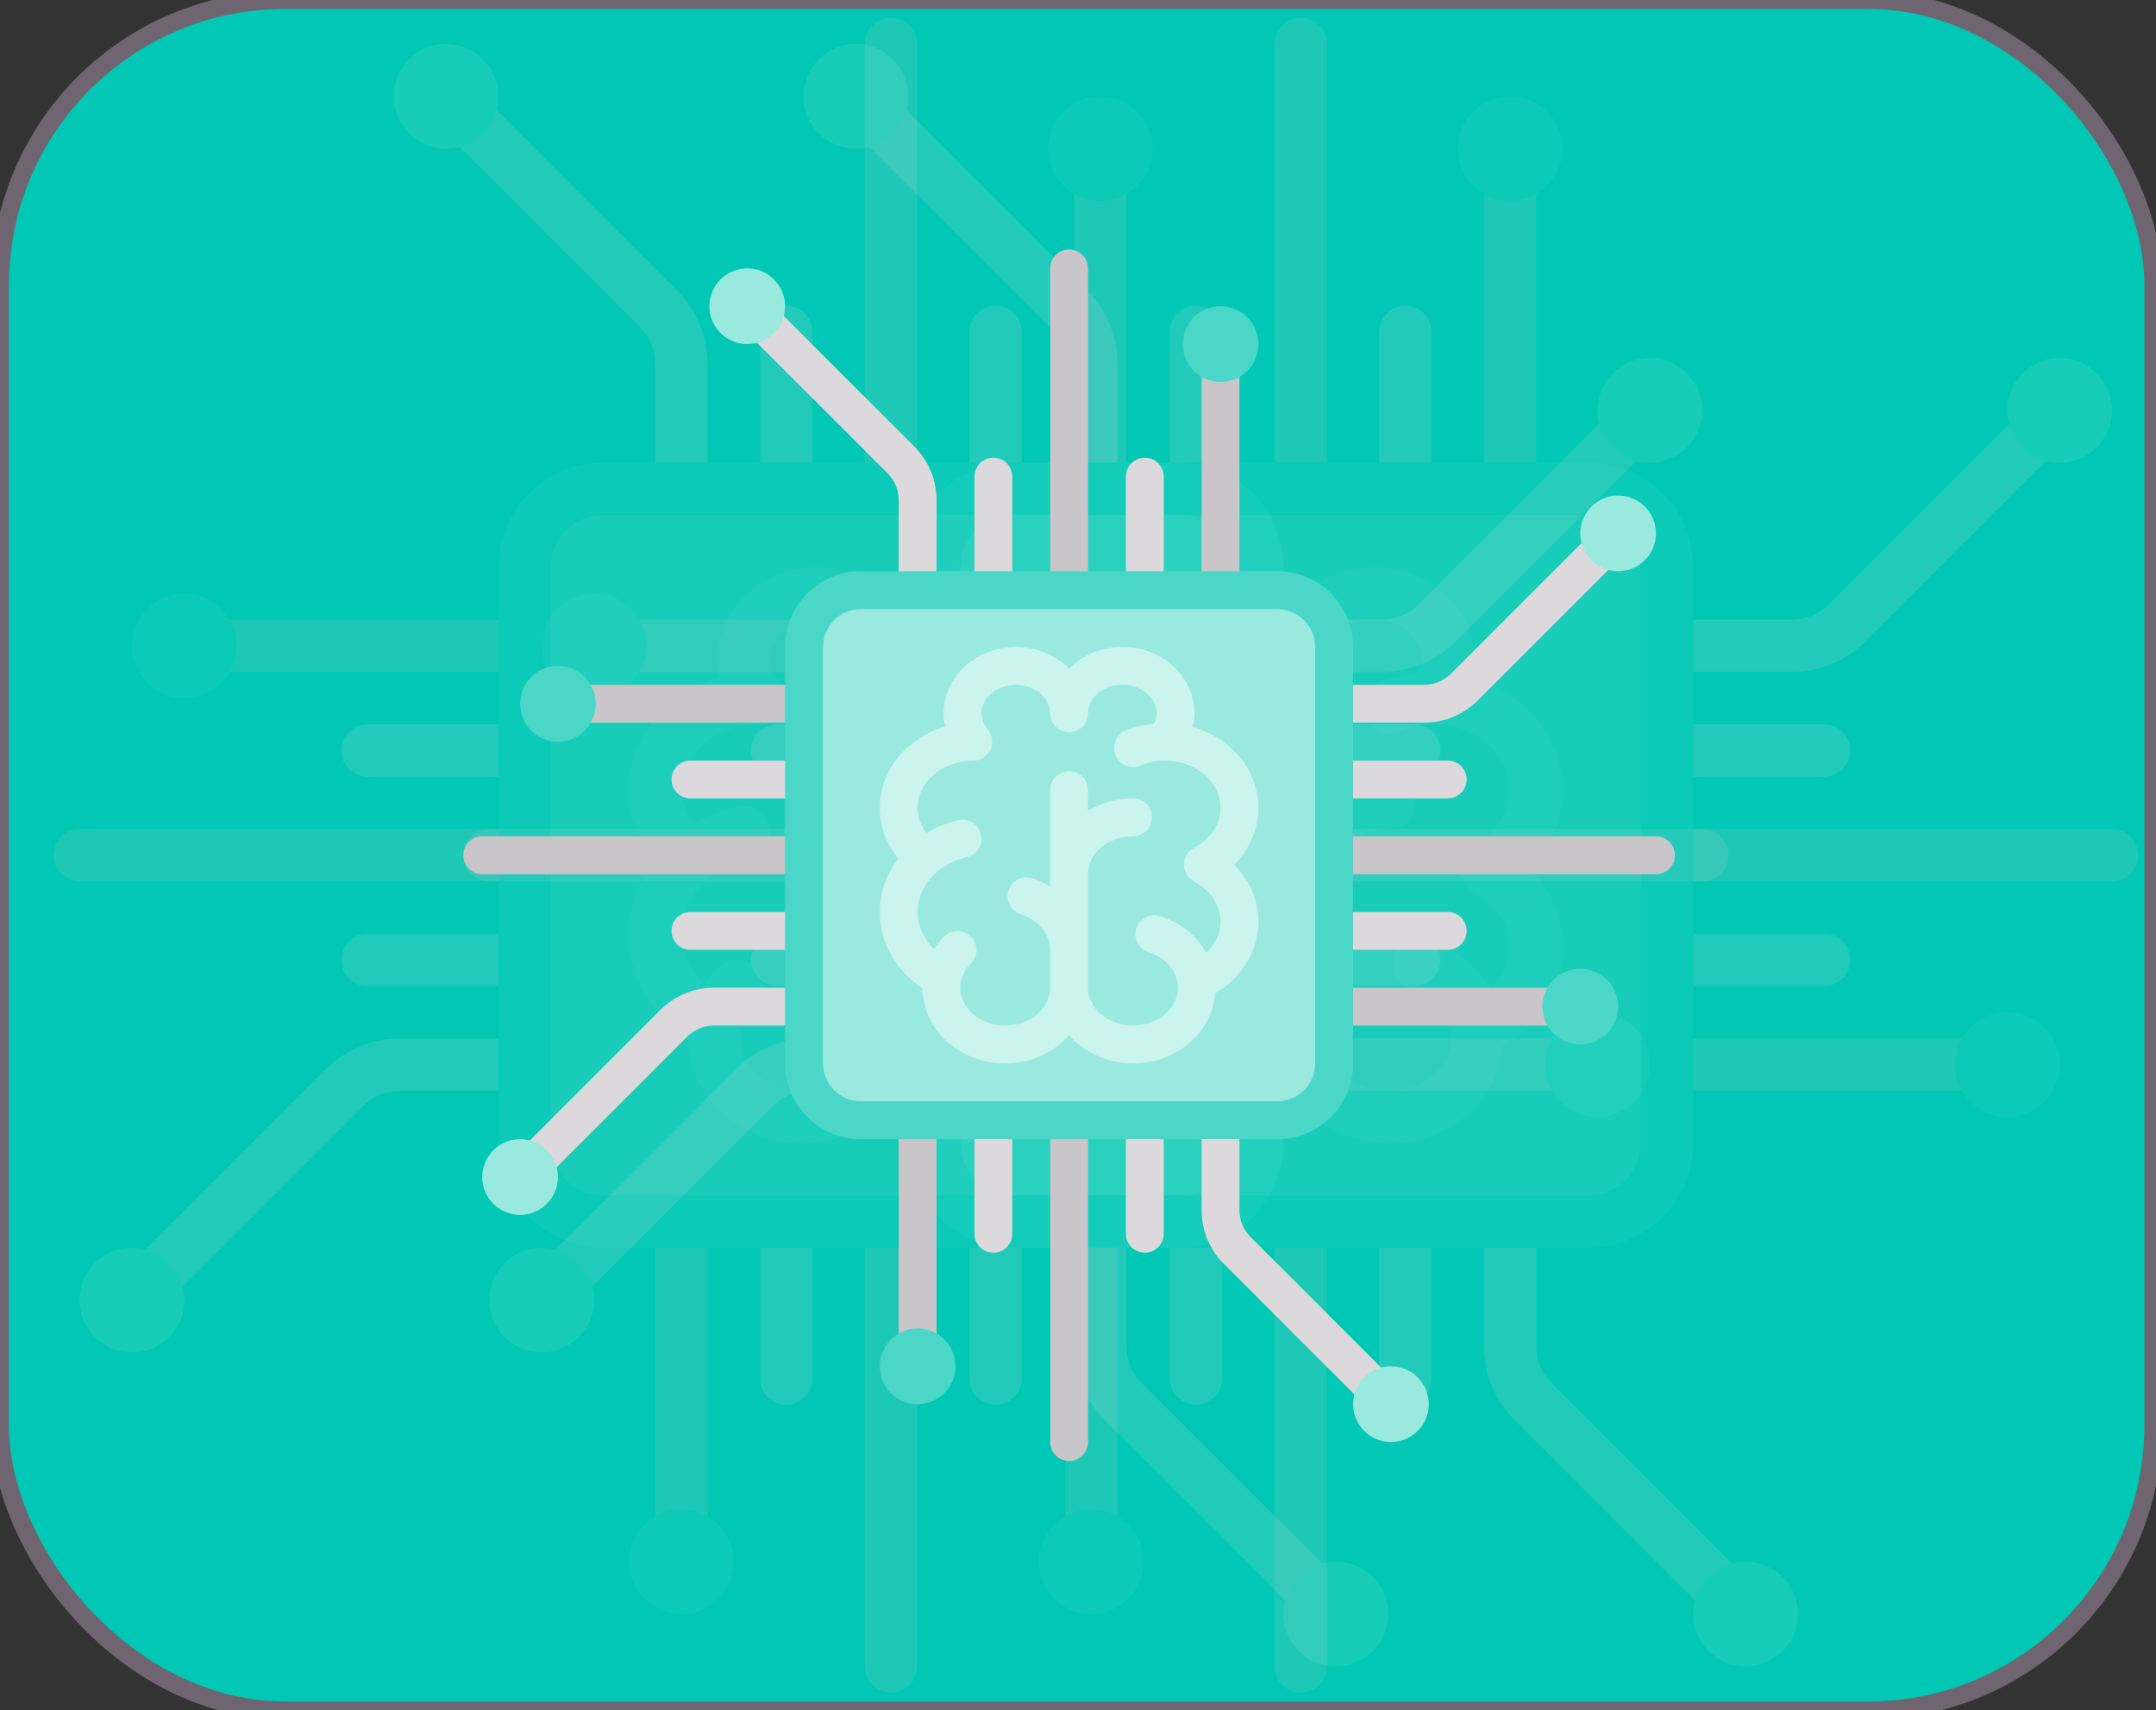 <svg width="121" height="96" viewBox="0 0 121 96" fill="none" xmlns="http://www.w3.org/2000/svg">
<rect x="0" y="0" width="121" height="96" fill="#333333" stroke="none"/>
<rect width="120.847" height="96" rx="16" fill="#00C8B4"/>
<rect width="120.847" height="96" rx="16" stroke="#6F6571"/>
<g opacity="0.15">
<path d="M8.445 74.007L6.368 71.93L18.296 60.002C19.388 58.909 20.902 58.281 22.449 58.281H30.906V61.219H22.449C21.676 61.219 20.919 61.532 20.372 62.079L8.445 74.007Z" fill="#DBD9DC"/>
<path d="M77.551 37.719H69.094V34.781H77.551C78.324 34.781 79.081 34.468 79.628 33.921L91.555 21.993L93.632 24.07L81.705 35.998C80.611 37.091 79.098 37.719 77.551 37.719Z" fill="#DBD9DC"/>
<path d="M39.719 28.906H36.781V20.45C36.781 19.666 36.476 18.928 35.92 18.373L23.993 6.445L26.07 4.368L37.998 16.296C39.108 17.407 39.719 18.882 39.719 20.45V28.906Z" fill="#DBD9DC"/>
<path d="M73.93 91.632L62.002 79.704C60.892 78.593 60.281 77.118 60.281 75.55V67.094H63.219V75.55C63.219 76.334 63.524 77.072 64.079 77.627L76.007 89.555L73.93 91.632Z" fill="#DBD9DC"/>
<path d="M63.219 8.344H60.281V28.906H63.219V8.344Z" fill="#C9C6CA"/>
<path d="M39.719 67.094H36.781V87.656H39.719V67.094Z" fill="#C9C6CA"/>
<path d="M30.906 34.781H10.344V37.719H30.906V34.781Z" fill="#C9C6CA"/>
<path d="M89.656 58.281H69.094V61.219H89.656V58.281Z" fill="#C9C6CA"/>
<path d="M54.406 77.375V18.625C54.406 17.814 55.064 17.156 55.875 17.156C56.686 17.156 57.344 17.814 57.344 18.625V77.375C57.344 78.186 56.686 78.844 55.875 78.844C55.064 78.844 54.406 78.186 54.406 77.375Z" fill="#DBD9DC"/>
<path d="M42.656 77.375V18.625C42.656 17.814 43.314 17.156 44.125 17.156C44.936 17.156 45.594 17.814 45.594 18.625V77.375C45.594 78.186 44.936 78.844 44.125 78.844C43.314 78.844 42.656 78.186 42.656 77.375Z" fill="#DBD9DC"/>
<path d="M48.531 93.531V2.469C48.531 1.657 49.189 1 50 1C50.811 1 51.469 1.657 51.469 2.469V93.531C51.469 94.343 50.811 95 50 95C49.189 95 48.531 94.343 48.531 93.531Z" fill="#C9C6CA"/>
<path d="M79.375 43.594H20.625C19.814 43.594 19.156 42.936 19.156 42.125C19.156 41.314 19.814 40.656 20.625 40.656H79.375C80.186 40.656 80.844 41.314 80.844 42.125C80.844 42.936 80.186 43.594 79.375 43.594Z" fill="#DBD9DC"/>
<path d="M79.375 55.344H20.625C19.814 55.344 19.156 54.686 19.156 53.875C19.156 53.064 19.814 52.406 20.625 52.406H79.375C80.186 52.406 80.844 53.064 80.844 53.875C80.844 54.686 80.186 55.344 79.375 55.344Z" fill="#DBD9DC"/>
<path d="M95.531 49.469H4.469C3.657 49.469 3 48.811 3 48C3 47.189 3.657 46.531 4.469 46.531H95.531C96.343 46.531 97 47.189 97 48C97 48.811 96.343 49.469 95.531 49.469Z" fill="#C9C6CA"/>
<path d="M66.156 70.031H33.844C30.599 70.031 27.969 67.401 27.969 64.156V31.844C27.969 28.599 30.599 25.969 33.844 25.969H66.156C69.401 25.969 72.031 28.599 72.031 31.844V64.156C72.031 67.401 69.401 70.031 66.156 70.031Z" fill="#4BD7C8"/>
<path d="M66.156 67.094H33.844C32.221 67.094 30.906 65.779 30.906 64.156V31.844C30.906 30.221 32.221 28.906 33.844 28.906H66.156C67.779 28.906 69.094 30.221 69.094 31.844V64.156C69.094 65.779 67.779 67.094 66.156 67.094Z" fill="#99E9DF"/>
<path d="M64.688 44.328C64.688 41.374 62.536 38.896 59.596 38.052C59.676 37.703 59.73 37.349 59.73 36.984C59.73 34.15 57.219 31.844 54.131 31.844C52.497 31.844 51.024 32.489 50 33.518C48.976 32.489 47.503 31.844 45.869 31.844C42.781 31.844 40.27 34.15 40.27 36.984C40.27 37.338 40.308 37.686 40.383 38.024C37.447 38.87 35.312 41.376 35.312 44.328C35.312 45.767 35.83 47.118 36.759 48.245C35.853 49.44 35.312 50.871 35.312 52.406C35.312 54.759 36.563 56.954 38.622 58.327C38.65 61.545 41.517 64.156 45.043 64.156C47.049 64.156 48.821 63.294 50 61.973C51.179 63.294 52.951 64.156 54.957 64.156C58.339 64.156 61.09 61.746 61.335 58.71C63.397 57.507 64.688 55.409 64.688 53.141C64.688 51.499 64.001 49.931 62.816 48.734C64.001 47.537 64.688 45.97 64.688 44.328ZM59.686 50.033C60.978 50.715 61.75 51.877 61.75 53.141C61.75 54.045 61.341 54.906 60.652 55.57C59.909 54.264 58.642 53.225 57.05 52.725C56.271 52.479 55.449 52.912 55.208 53.685C54.966 54.459 55.396 55.284 56.169 55.527C57.53 55.955 58.445 57.061 58.445 58.281C58.445 59.901 56.88 61.219 54.957 61.219C53.033 61.219 51.469 59.901 51.469 58.281V49.469C51.469 47.849 53.033 46.531 54.957 46.531C55.769 46.531 56.426 45.873 56.426 45.062C56.426 44.251 55.769 43.594 54.957 43.594C53.67 43.594 52.475 43.949 51.469 44.548V42.951C51.469 42.14 50.812 41.482 50 41.482C49.188 41.482 48.531 42.14 48.531 42.951V50.428C48.099 50.171 47.639 49.945 47.136 49.787C46.357 49.543 45.535 49.975 45.294 50.748C45.052 51.522 45.482 52.347 46.255 52.59C47.616 53.017 48.531 54.124 48.531 55.344V58.281C48.531 59.901 46.966 61.219 45.043 61.219C43.119 61.219 41.554 59.901 41.554 58.281C41.554 57.59 41.849 56.917 42.382 56.387C42.957 55.816 42.96 54.886 42.388 54.31C41.816 53.735 40.886 53.731 40.311 54.303C40.006 54.607 39.75 54.94 39.523 55.288C38.722 54.495 38.25 53.475 38.25 52.406C38.25 50.415 39.818 48.664 42.062 48.148C42.853 47.967 43.348 47.179 43.166 46.389C42.983 45.597 42.193 45.107 41.406 45.286C40.506 45.492 39.674 45.832 38.933 46.277C38.492 45.696 38.25 45.026 38.25 44.328C38.25 42.323 40.149 40.688 42.497 40.657C42.8 40.67 43.105 40.592 43.373 40.415C43.995 40.007 44.211 39.196 43.878 38.531C43.819 38.414 43.746 38.307 43.663 38.212C43.449 37.95 43.207 37.532 43.207 36.984C43.207 35.77 44.402 34.781 45.869 34.781C47.336 34.781 48.531 35.77 48.531 36.984C48.531 37.795 49.188 38.453 50 38.453C50.812 38.453 51.469 37.795 51.469 36.984C51.469 35.77 52.664 34.781 54.131 34.781C55.598 34.781 56.793 35.77 56.793 36.984C56.793 37.305 56.708 37.575 56.596 37.801C55.835 37.881 55.09 38.032 54.389 38.328C53.642 38.643 53.292 39.504 53.606 40.252C53.922 41 54.785 41.35 55.531 41.034C56.126 40.783 56.767 40.656 57.435 40.656C59.815 40.656 61.75 42.304 61.75 44.328C61.75 45.592 60.978 46.754 59.686 47.436C59.204 47.69 58.903 48.19 58.903 48.734C58.903 49.279 59.204 49.779 59.686 50.033Z" fill="#CCF4EF"/>
<path d="M10.344 39.188C11.966 39.188 13.281 37.872 13.281 36.25C13.281 34.628 11.966 33.312 10.344 33.312C8.721 33.312 7.406 34.628 7.406 36.25C7.406 37.872 8.721 39.188 10.344 39.188Z" fill="#4BD7C8"/>
<path d="M89.656 62.688C91.279 62.688 92.594 61.372 92.594 59.75C92.594 58.128 91.279 56.812 89.656 56.812C88.034 56.812 86.719 58.128 86.719 59.75C86.719 61.372 88.034 62.688 89.656 62.688Z" fill="#4BD7C8"/>
<path d="M7.406 75.906C9.029 75.906 10.344 74.591 10.344 72.969C10.344 71.346 9.029 70.031 7.406 70.031C5.784 70.031 4.469 71.346 4.469 72.969C4.469 74.591 5.784 75.906 7.406 75.906Z" fill="#99E9DF"/>
<path d="M92.594 25.969C94.216 25.969 95.531 24.654 95.531 23.031C95.531 21.409 94.216 20.094 92.594 20.094C90.971 20.094 89.656 21.409 89.656 23.031C89.656 24.654 90.971 25.969 92.594 25.969Z" fill="#99E9DF"/>
<path d="M61.75 11.281C63.372 11.281 64.688 9.966 64.688 8.344C64.688 6.721 63.372 5.406 61.75 5.406C60.128 5.406 58.812 6.721 58.812 8.344C58.812 9.966 60.128 11.281 61.75 11.281Z" fill="#4BD7C8"/>
<path d="M38.25 90.594C39.872 90.594 41.188 89.279 41.188 87.656C41.188 86.034 39.872 84.719 38.25 84.719C36.628 84.719 35.312 86.034 35.312 87.656C35.312 89.279 36.628 90.594 38.25 90.594Z" fill="#4BD7C8"/>
<path d="M25.031 8.344C26.654 8.344 27.969 7.029 27.969 5.406C27.969 3.784 26.654 2.469 25.031 2.469C23.409 2.469 22.094 3.784 22.094 5.406C22.094 7.029 23.409 8.344 25.031 8.344Z" fill="#99E9DF"/>
<path d="M74.969 93.531C76.591 93.531 77.906 92.216 77.906 90.594C77.906 88.971 76.591 87.656 74.969 87.656C73.346 87.656 72.031 88.971 72.031 90.594C72.031 92.216 73.346 93.531 74.969 93.531Z" fill="#99E9DF"/>
</g>
<g opacity="0.15">
<path d="M31.445 74.007L29.368 71.93L41.295 60.002C42.388 58.909 43.902 58.281 45.449 58.281H53.906V61.219H45.449C44.676 61.219 43.919 61.532 43.372 62.079L31.445 74.007Z" fill="#DBD9DC"/>
<path d="M100.551 37.719H92.094V34.781H100.551C101.324 34.781 102.081 34.468 102.628 33.921L114.555 21.993L116.632 24.07L104.705 35.998C103.611 37.091 102.098 37.719 100.551 37.719Z" fill="#DBD9DC"/>
<path d="M62.719 28.906H59.781V20.45C59.781 19.666 59.476 18.928 58.92 18.373L46.993 6.445L49.069 4.368L60.998 16.296C62.108 17.407 62.719 18.882 62.719 20.45V28.906Z" fill="#DBD9DC"/>
<path d="M96.93 91.632L85.002 79.704C83.892 78.593 83.281 77.118 83.281 75.55V67.094H86.219V75.55C86.219 76.334 86.524 77.072 87.079 77.627L99.007 89.555L96.93 91.632Z" fill="#DBD9DC"/>
<path d="M86.219 8.344H83.281V28.906H86.219V8.344Z" fill="#C9C6CA"/>
<path d="M62.719 67.094H59.781V87.656H62.719V67.094Z" fill="#C9C6CA"/>
<path d="M53.906 34.781H33.344V37.719H53.906V34.781Z" fill="#C9C6CA"/>
<path d="M112.656 58.281H92.094V61.219H112.656V58.281Z" fill="#C9C6CA"/>
<path d="M77.406 77.375V18.625C77.406 17.814 78.064 17.156 78.875 17.156C79.686 17.156 80.344 17.814 80.344 18.625V77.375C80.344 78.186 79.686 78.844 78.875 78.844C78.064 78.844 77.406 78.186 77.406 77.375Z" fill="#DBD9DC"/>
<path d="M65.656 77.375V18.625C65.656 17.814 66.314 17.156 67.125 17.156C67.936 17.156 68.594 17.814 68.594 18.625V77.375C68.594 78.186 67.936 78.844 67.125 78.844C66.314 78.844 65.656 78.186 65.656 77.375Z" fill="#DBD9DC"/>
<path d="M71.531 93.531V2.469C71.531 1.657 72.189 1 73 1C73.811 1 74.469 1.657 74.469 2.469V93.531C74.469 94.343 73.811 95 73 95C72.189 95 71.531 94.343 71.531 93.531Z" fill="#C9C6CA"/>
<path d="M102.375 43.594H43.625C42.814 43.594 42.156 42.936 42.156 42.125C42.156 41.314 42.814 40.656 43.625 40.656H102.375C103.186 40.656 103.844 41.314 103.844 42.125C103.844 42.936 103.186 43.594 102.375 43.594Z" fill="#DBD9DC"/>
<path d="M102.375 55.344H43.625C42.814 55.344 42.156 54.686 42.156 53.875C42.156 53.064 42.814 52.406 43.625 52.406H102.375C103.186 52.406 103.844 53.064 103.844 53.875C103.844 54.686 103.186 55.344 102.375 55.344Z" fill="#DBD9DC"/>
<path d="M118.531 49.469H27.469C26.657 49.469 26 48.811 26 48C26 47.189 26.657 46.531 27.469 46.531H118.531C119.343 46.531 120 47.189 120 48C120 48.811 119.343 49.469 118.531 49.469Z" fill="#C9C6CA"/>
<path d="M89.156 70.031H56.844C53.599 70.031 50.969 67.401 50.969 64.156V31.844C50.969 28.599 53.599 25.969 56.844 25.969H89.156C92.401 25.969 95.031 28.599 95.031 31.844V64.156C95.031 67.401 92.401 70.031 89.156 70.031Z" fill="#4BD7C8"/>
<path d="M89.156 67.094H56.844C55.221 67.094 53.906 65.779 53.906 64.156V31.844C53.906 30.221 55.221 28.906 56.844 28.906H89.156C90.779 28.906 92.094 30.221 92.094 31.844V64.156C92.094 65.779 90.779 67.094 89.156 67.094Z" fill="#99E9DF"/>
<path d="M87.688 44.328C87.688 41.374 85.536 38.896 82.596 38.052C82.676 37.703 82.731 37.349 82.731 36.984C82.731 34.15 80.219 31.844 77.131 31.844C75.497 31.844 74.024 32.489 73 33.518C71.976 32.489 70.503 31.844 68.869 31.844C65.781 31.844 63.27 34.15 63.27 36.984C63.27 37.338 63.308 37.686 63.383 38.024C60.447 38.87 58.312 41.376 58.312 44.328C58.312 45.767 58.83 47.118 59.759 48.245C58.853 49.44 58.312 50.871 58.312 52.406C58.312 54.759 59.563 56.954 61.622 58.327C61.65 61.545 64.517 64.156 68.043 64.156C70.049 64.156 71.821 63.294 73 61.973C74.179 63.294 75.951 64.156 77.957 64.156C81.339 64.156 84.09 61.746 84.335 58.71C86.397 57.507 87.688 55.409 87.688 53.141C87.688 51.499 87.001 49.931 85.816 48.734C87.001 47.537 87.688 45.97 87.688 44.328ZM82.686 50.033C83.978 50.715 84.75 51.877 84.75 53.141C84.75 54.045 84.341 54.906 83.652 55.57C82.909 54.264 81.642 53.225 80.05 52.725C79.271 52.479 78.449 52.912 78.208 53.685C77.966 54.459 78.396 55.284 79.169 55.527C80.53 55.955 81.445 57.061 81.445 58.281C81.445 59.901 79.88 61.219 77.957 61.219C76.034 61.219 74.469 59.901 74.469 58.281V49.469C74.469 47.849 76.034 46.531 77.957 46.531C78.769 46.531 79.426 45.873 79.426 45.062C79.426 44.251 78.769 43.594 77.957 43.594C76.67 43.594 75.475 43.949 74.469 44.548V42.951C74.469 42.14 73.812 41.482 73 41.482C72.188 41.482 71.531 42.14 71.531 42.951V50.428C71.099 50.171 70.639 49.945 70.136 49.787C69.357 49.543 68.535 49.975 68.294 50.748C68.052 51.522 68.482 52.347 69.255 52.59C70.616 53.017 71.531 54.124 71.531 55.344V58.281C71.531 59.901 69.966 61.219 68.043 61.219C66.119 61.219 64.555 59.901 64.555 58.281C64.555 57.59 64.849 56.917 65.382 56.387C65.957 55.816 65.96 54.886 65.388 54.31C64.816 53.735 63.886 53.731 63.311 54.303C63.006 54.607 62.75 54.94 62.523 55.288C61.722 54.495 61.25 53.475 61.25 52.406C61.25 50.415 62.818 48.664 65.062 48.148C65.853 47.967 66.348 47.179 66.165 46.389C65.983 45.597 65.193 45.107 64.406 45.286C63.506 45.492 62.674 45.832 61.933 46.277C61.492 45.696 61.25 45.026 61.25 44.328C61.25 42.323 63.149 40.688 65.497 40.657C65.8 40.67 66.105 40.592 66.373 40.415C66.995 40.007 67.211 39.196 66.878 38.531C66.82 38.414 66.746 38.307 66.663 38.212C66.449 37.95 66.207 37.532 66.207 36.984C66.207 35.77 67.402 34.781 68.869 34.781C70.336 34.781 71.531 35.77 71.531 36.984C71.531 37.795 72.188 38.453 73 38.453C73.812 38.453 74.469 37.795 74.469 36.984C74.469 35.77 75.664 34.781 77.131 34.781C78.598 34.781 79.793 35.77 79.793 36.984C79.793 37.305 79.708 37.575 79.597 37.801C78.835 37.881 78.09 38.032 77.389 38.328C76.642 38.643 76.292 39.504 76.606 40.252C76.922 41 77.785 41.35 78.531 41.034C79.126 40.783 79.767 40.656 80.436 40.656C82.815 40.656 84.75 42.304 84.75 44.328C84.75 45.592 83.978 46.754 82.686 47.436C82.204 47.69 81.903 48.19 81.903 48.734C81.903 49.279 82.204 49.779 82.686 50.033Z" fill="#CCF4EF"/>
<path d="M33.344 39.188C34.966 39.188 36.281 37.872 36.281 36.25C36.281 34.628 34.966 33.312 33.344 33.312C31.721 33.312 30.406 34.628 30.406 36.25C30.406 37.872 31.721 39.188 33.344 39.188Z" fill="#4BD7C8"/>
<path d="M112.656 62.688C114.279 62.688 115.594 61.372 115.594 59.75C115.594 58.128 114.279 56.812 112.656 56.812C111.034 56.812 109.719 58.128 109.719 59.75C109.719 61.372 111.034 62.688 112.656 62.688Z" fill="#4BD7C8"/>
<path d="M30.406 75.906C32.029 75.906 33.344 74.591 33.344 72.969C33.344 71.346 32.029 70.031 30.406 70.031C28.784 70.031 27.469 71.346 27.469 72.969C27.469 74.591 28.784 75.906 30.406 75.906Z" fill="#99E9DF"/>
<path d="M115.594 25.969C117.216 25.969 118.531 24.654 118.531 23.031C118.531 21.409 117.216 20.094 115.594 20.094C113.971 20.094 112.656 21.409 112.656 23.031C112.656 24.654 113.971 25.969 115.594 25.969Z" fill="#99E9DF"/>
<path d="M84.75 11.281C86.372 11.281 87.688 9.966 87.688 8.344C87.688 6.721 86.372 5.406 84.75 5.406C83.128 5.406 81.812 6.721 81.812 8.344C81.812 9.966 83.128 11.281 84.75 11.281Z" fill="#4BD7C8"/>
<path d="M61.25 90.594C62.872 90.594 64.188 89.279 64.188 87.656C64.188 86.034 62.872 84.719 61.25 84.719C59.628 84.719 58.312 86.034 58.312 87.656C58.312 89.279 59.628 90.594 61.25 90.594Z" fill="#4BD7C8"/>
<path d="M48.031 8.344C49.654 8.344 50.969 7.029 50.969 5.406C50.969 3.784 49.654 2.469 48.031 2.469C46.409 2.469 45.094 3.784 45.094 5.406C45.094 7.029 46.409 8.344 48.031 8.344Z" fill="#99E9DF"/>
<path d="M97.969 93.531C99.591 93.531 100.906 92.216 100.906 90.594C100.906 88.971 99.591 87.656 97.969 87.656C96.346 87.656 95.031 88.971 95.031 90.594C95.031 92.216 96.346 93.531 97.969 93.531Z" fill="#99E9DF"/>
</g>
<path d="M29.939 66.814L28.436 65.311L37.065 56.682C37.855 55.891 38.95 55.437 40.07 55.437H46.188V57.562H40.07C39.511 57.562 38.963 57.789 38.567 58.185L29.939 66.814Z" fill="#DBD9DC"/>
<path d="M79.93 40.562H73.812V38.438H79.93C80.49 38.438 81.037 38.211 81.433 37.815L90.061 29.186L91.564 30.689L82.935 39.317C82.144 40.108 81.05 40.562 79.93 40.562Z" fill="#DBD9DC"/>
<path d="M52.562 34.188H50.438V28.07C50.438 27.503 50.217 26.969 49.815 26.567L41.186 17.939L42.689 16.436L51.317 25.065C52.12 25.869 52.562 26.936 52.562 28.07V34.188Z" fill="#DBD9DC"/>
<path d="M77.311 79.564L68.683 70.935C67.879 70.131 67.438 69.064 67.438 67.93V61.812H69.562V67.93C69.562 68.497 69.784 69.031 70.185 69.433L78.814 78.061L77.311 79.564Z" fill="#DBD9DC"/>
<path d="M69.562 19.312H67.438V34.188H69.562V19.312Z" fill="#C9C6CA"/>
<path d="M52.562 61.812H50.438V76.688H52.562V61.812Z" fill="#C9C6CA"/>
<path d="M46.188 38.438H31.312V40.562H46.188V38.438Z" fill="#C9C6CA"/>
<path d="M88.688 55.438H73.812V57.562H88.688V55.438Z" fill="#C9C6CA"/>
<path d="M63.188 69.25V26.75C63.188 26.163 63.663 25.688 64.25 25.688C64.837 25.688 65.312 26.163 65.312 26.75V69.25C65.312 69.837 64.837 70.312 64.25 70.312C63.663 70.312 63.188 69.837 63.188 69.25Z" fill="#DBD9DC"/>
<path d="M54.688 69.25V26.75C54.688 26.163 55.163 25.688 55.75 25.688C56.337 25.688 56.812 26.163 56.812 26.75V69.25C56.812 69.837 56.337 70.312 55.75 70.312C55.163 70.312 54.688 69.837 54.688 69.25Z" fill="#DBD9DC"/>
<path d="M58.938 80.938V15.062C58.938 14.475 59.413 14 60 14C60.587 14 61.062 14.475 61.062 15.062V80.938C61.062 81.525 60.587 82 60 82C59.413 82 58.938 81.525 58.938 80.938Z" fill="#C9C6CA"/>
<path d="M81.25 44.812H38.75C38.163 44.812 37.688 44.337 37.688 43.75C37.688 43.163 38.163 42.688 38.75 42.688H81.25C81.837 42.688 82.312 43.163 82.312 43.75C82.312 44.337 81.837 44.812 81.25 44.812Z" fill="#DBD9DC"/>
<path d="M81.25 53.312H38.75C38.163 53.312 37.688 52.837 37.688 52.25C37.688 51.663 38.163 51.188 38.75 51.188H81.25C81.837 51.188 82.312 51.663 82.312 52.25C82.312 52.837 81.837 53.312 81.25 53.312Z" fill="#DBD9DC"/>
<path d="M92.938 49.062H27.062C26.475 49.062 26 48.587 26 48C26 47.413 26.475 46.938 27.062 46.938H92.938C93.525 46.938 94 47.413 94 48C94 48.587 93.525 49.062 92.938 49.062Z" fill="#C9C6CA"/>
<path d="M71.688 63.938H48.312C45.965 63.938 44.062 62.035 44.062 59.688V36.312C44.062 33.965 45.965 32.062 48.312 32.062H71.688C74.035 32.062 75.938 33.965 75.938 36.312V59.688C75.938 62.035 74.035 63.938 71.688 63.938Z" fill="#4BD7C8"/>
<path d="M71.688 61.812H48.312C47.139 61.812 46.188 60.861 46.188 59.688V36.312C46.188 35.139 47.139 34.188 48.312 34.188H71.688C72.861 34.188 73.812 35.139 73.812 36.312V59.688C73.812 60.861 72.861 61.812 71.688 61.812Z" fill="#99E9DF"/>
<path d="M70.625 45.344C70.625 43.206 69.068 41.414 66.942 40.803C66.999 40.551 67.039 40.295 67.039 40.031C67.039 37.981 65.222 36.312 62.988 36.312C61.806 36.312 60.741 36.779 60 37.523C59.259 36.779 58.194 36.312 57.012 36.312C54.778 36.312 52.961 37.981 52.961 40.031C52.961 40.287 52.989 40.539 53.043 40.783C50.919 41.395 49.375 43.208 49.375 45.344C49.375 46.385 49.749 47.362 50.421 48.177C49.766 49.041 49.375 50.077 49.375 51.188C49.375 52.889 50.28 54.477 51.769 55.471C51.789 57.798 53.864 59.688 56.414 59.688C57.865 59.688 59.147 59.064 60 58.108C60.853 59.064 62.135 59.688 63.586 59.688C66.033 59.688 68.023 57.944 68.2 55.748C69.691 54.878 70.625 53.359 70.625 51.719C70.625 50.531 70.128 49.397 69.271 48.531C70.128 47.665 70.625 46.531 70.625 45.344ZM67.007 49.471C67.942 49.964 68.5 50.805 68.5 51.719C68.5 52.373 68.204 52.996 67.706 53.476C67.168 52.531 66.252 51.78 65.1 51.418C64.537 51.24 63.942 51.553 63.768 52.113C63.592 52.673 63.904 53.269 64.463 53.445C65.447 53.754 66.109 54.555 66.109 55.437C66.109 56.609 64.977 57.562 63.586 57.562C62.194 57.562 61.062 56.609 61.062 55.437V49.062C61.062 47.89 62.194 46.937 63.586 46.937C64.173 46.937 64.648 46.462 64.648 45.875C64.648 45.288 64.173 44.812 63.586 44.812C62.655 44.812 61.791 45.07 61.062 45.503V44.348C61.062 43.761 60.587 43.285 60 43.285C59.413 43.285 58.938 43.761 58.938 44.348V49.756C58.624 49.571 58.292 49.407 57.928 49.293C57.364 49.116 56.77 49.429 56.596 49.988C56.42 50.548 56.731 51.145 57.291 51.32C58.275 51.63 58.937 52.43 58.937 53.312V55.438C58.937 56.609 57.805 57.562 56.414 57.562C55.023 57.562 53.891 56.609 53.891 55.438C53.891 54.937 54.103 54.451 54.489 54.067C54.905 53.654 54.907 52.981 54.493 52.565C54.079 52.148 53.407 52.146 52.991 52.56C52.77 52.779 52.585 53.02 52.421 53.273C51.842 52.698 51.5 51.96 51.5 51.188C51.5 49.747 52.634 48.48 54.258 48.107C54.83 47.976 55.188 47.406 55.056 46.834C54.924 46.262 54.352 45.907 53.783 46.036C53.132 46.186 52.53 46.431 51.994 46.754C51.675 46.334 51.5 45.849 51.5 45.344C51.5 43.893 52.874 42.71 54.572 42.688C54.791 42.697 55.012 42.641 55.206 42.513C55.656 42.218 55.812 41.631 55.572 41.15C55.529 41.065 55.476 40.988 55.416 40.919C55.261 40.73 55.086 40.428 55.086 40.031C55.086 39.152 55.95 38.438 57.012 38.438C58.073 38.438 58.938 39.152 58.938 40.031C58.938 40.618 59.413 41.094 60 41.094C60.587 41.094 61.062 40.618 61.062 40.031C61.062 39.152 61.927 38.438 62.988 38.438C64.05 38.438 64.914 39.152 64.914 40.031C64.914 40.263 64.852 40.458 64.772 40.622C64.221 40.68 63.682 40.789 63.175 41.003C62.635 41.231 62.381 41.854 62.609 42.395C62.837 42.936 63.462 43.19 64.001 42.961C64.432 42.779 64.895 42.688 65.379 42.688C67.1 42.688 68.5 43.879 68.5 45.344C68.5 46.258 67.942 47.098 67.007 47.592C66.658 47.775 66.44 48.138 66.44 48.531C66.44 48.925 66.658 49.287 67.007 49.471Z" fill="#CCF4EF"/>
<path d="M31.312 41.625C32.486 41.625 33.438 40.674 33.438 39.5C33.438 38.326 32.486 37.375 31.312 37.375C30.139 37.375 29.188 38.326 29.188 39.5C29.188 40.674 30.139 41.625 31.312 41.625Z" fill="#4BD7C8"/>
<path d="M88.688 58.625C89.861 58.625 90.812 57.674 90.812 56.5C90.812 55.326 89.861 54.375 88.688 54.375C87.514 54.375 86.562 55.326 86.562 56.5C86.562 57.674 87.514 58.625 88.688 58.625Z" fill="#4BD7C8"/>
<path d="M29.188 68.188C30.361 68.188 31.312 67.236 31.312 66.062C31.312 64.889 30.361 63.938 29.188 63.938C28.014 63.938 27.062 64.889 27.062 66.062C27.062 67.236 28.014 68.188 29.188 68.188Z" fill="#99E9DF"/>
<path d="M90.812 32.062C91.986 32.062 92.938 31.111 92.938 29.938C92.938 28.764 91.986 27.812 90.812 27.812C89.639 27.812 88.688 28.764 88.688 29.938C88.688 31.111 89.639 32.062 90.812 32.062Z" fill="#99E9DF"/>
<path d="M68.5 21.438C69.674 21.438 70.625 20.486 70.625 19.312C70.625 18.139 69.674 17.188 68.5 17.188C67.326 17.188 66.375 18.139 66.375 19.312C66.375 20.486 67.326 21.438 68.5 21.438Z" fill="#4BD7C8"/>
<path d="M51.5 78.812C52.674 78.812 53.625 77.861 53.625 76.688C53.625 75.514 52.674 74.562 51.5 74.562C50.326 74.562 49.375 75.514 49.375 76.688C49.375 77.861 50.326 78.812 51.5 78.812Z" fill="#4BD7C8"/>
<path d="M41.938 19.312C43.111 19.312 44.062 18.361 44.062 17.188C44.062 16.014 43.111 15.062 41.938 15.062C40.764 15.062 39.812 16.014 39.812 17.188C39.812 18.361 40.764 19.312 41.938 19.312Z" fill="#99E9DF"/>
<path d="M78.062 80.938C79.236 80.938 80.188 79.986 80.188 78.812C80.188 77.639 79.236 76.688 78.062 76.688C76.889 76.688 75.938 77.639 75.938 78.812C75.938 79.986 76.889 80.938 78.062 80.938Z" fill="#99E9DF"/>
</svg>
